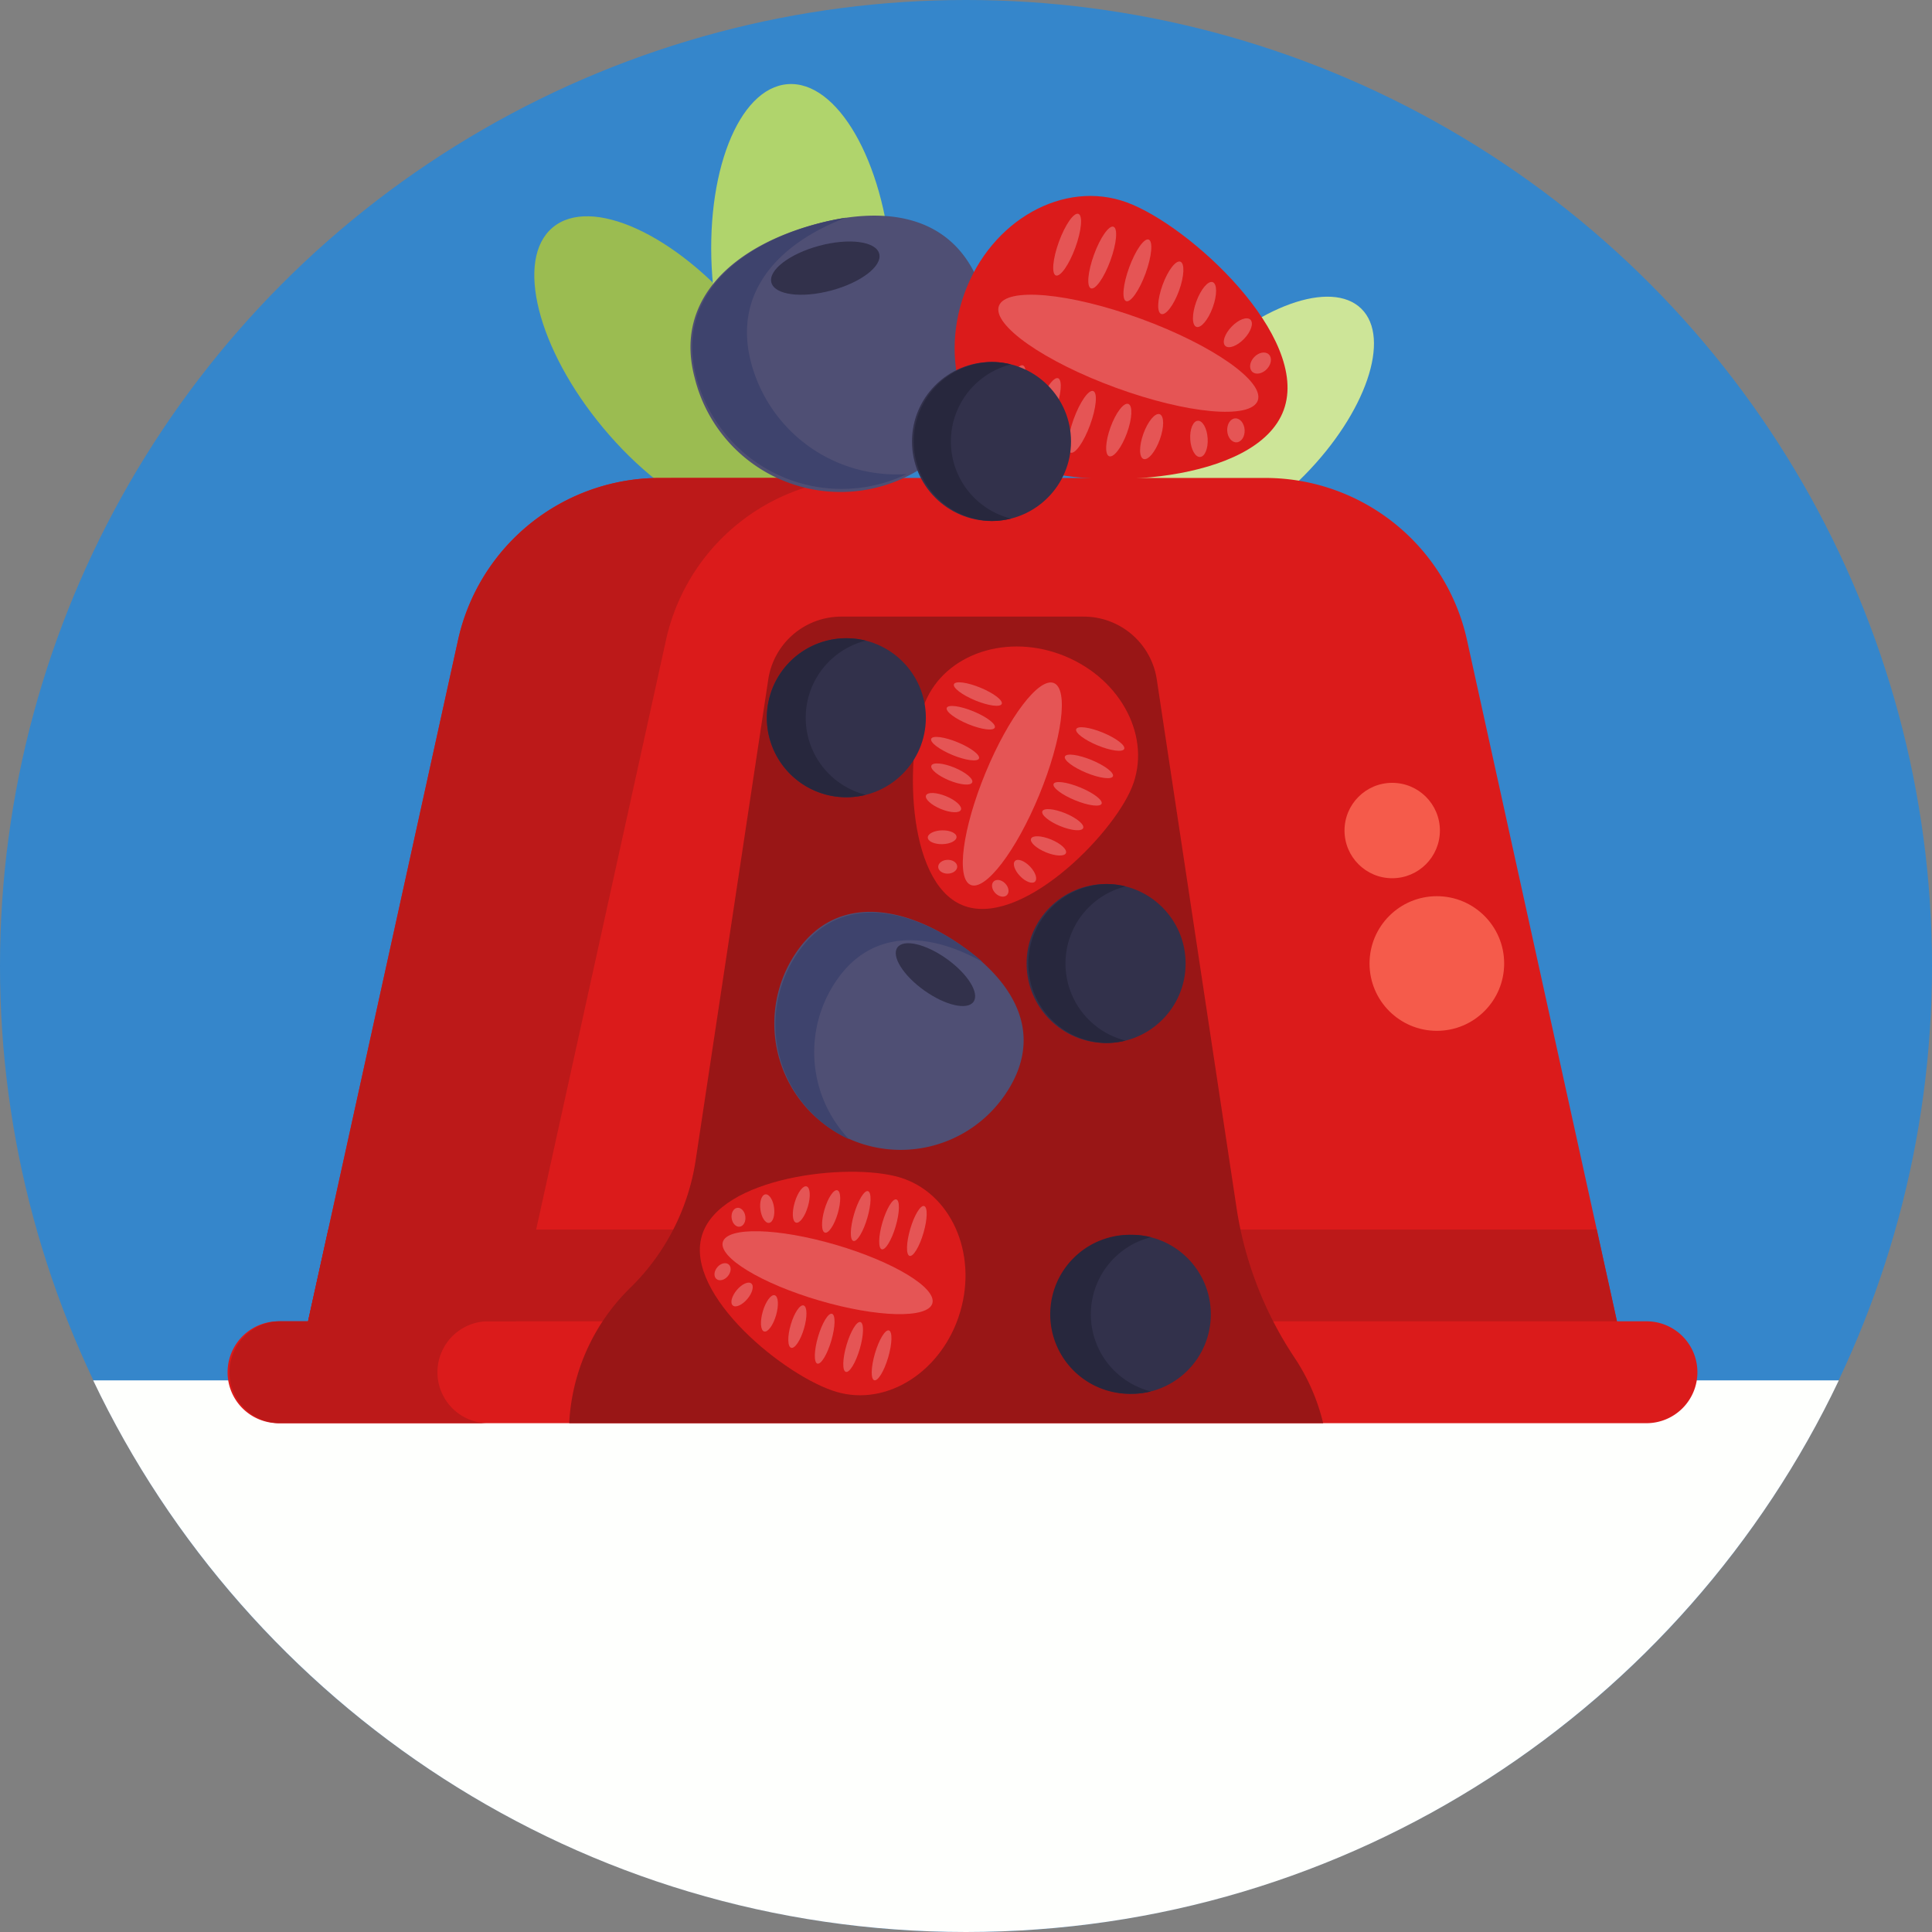 <svg xmlns="http://www.w3.org/2000/svg" viewBox="0 0 512 512"><rect x="0" y="0" width="512" height="512" fill="#808080" stroke="none"/><defs><style>.cls-1{fill:#3586cb;}.cls-2{fill:#fefffd;}.cls-3{fill:#9bbc51;}.cls-4{fill:#b0d46c;}.cls-5{fill:#cde598;}.cls-6{fill:#db1b1b;}.cls-7{fill:#bc1919;}.cls-8{fill:#991616;}.cls-9{fill:#f55b4b;}.cls-10{fill:#e55555;}.cls-11{fill:#32314b;}.cls-12{fill:#27273d;}.cls-13{fill:#4f4f74;}.cls-14{fill:#3e436d;}</style></defs><title>English Food</title><g id="BULINE"><circle class="cls-1" cx="256" cy="256" r="256"/></g><g id="Icons"><path class="cls-2" d="M487.31,365.81C446.21,452.25,358.08,512,256,512S65.79,452.25,24.69,365.81H487.31Z"/><ellipse class="cls-3" cx="178.18" cy="98.25" rx="23.79" ry="49.46" transform="translate(-21.56 137.02) rotate(-39.86)"/><ellipse class="cls-4" cx="212.49" cy="71.63" rx="23.79" ry="49.46" transform="translate(-4.8 16.24) rotate(-4.33)"/><ellipse class="cls-5" cx="331.29" cy="111.78" rx="42.03" ry="20.22" transform="translate(19.16 269.33) rotate(-45.43)"/><path class="cls-6" d="M449.83,363.66a13.5,13.5,0,0,1-13.5,13.5H73.81a13.5,13.5,0,0,1,0-27h7.82L87,325.84l34.38-156.18a54.74,54.74,0,0,1,53.51-43H335.26a54.76,54.76,0,0,1,53.52,43l34.38,156.18,5.35,24.32h7.82a13.49,13.49,0,0,1,13.5,13.5Z"/><path class="cls-7" d="M230,126.64a54.75,54.75,0,0,0-53.51,43L142.09,325.85l-5.35,24.31h-7.82a13.51,13.51,0,0,0,0,27H73.81a13.51,13.51,0,0,1,0-27h7.82L87,325.85l34.38-156.18a54.75,54.75,0,0,1,53.51-43Z"/><polygon class="cls-7" points="428.51 350.16 81.63 350.16 86.98 325.85 423.16 325.85 428.51 350.16"/><path class="cls-8" d="M350.65,377.16H150.85a53.89,53.89,0,0,1,16.36-36.05A59.84,59.84,0,0,0,184.43,307l19.16-126.89A19.57,19.57,0,0,1,223,163.41H287.2a19.58,19.58,0,0,1,19.36,16.66L327.8,320.78a98.1,98.1,0,0,0,15.44,39.28A54,54,0,0,1,350.65,377.16Z"/><circle class="cls-9" cx="380.78" cy="255.34" r="17.84"/><circle class="cls-9" cx="368.95" cy="220.1" r="12.64"/><path class="cls-6" d="M299.93,208.73c5.36-13-2.56-28.59-17.69-34.83s-31.74-.75-37.1,12.25-5.23,47.49,9.9,53.73S294.57,221.73,299.93,208.73Z"/><ellipse class="cls-10" cx="268.28" cy="207.77" rx="28.93" ry="7.7" transform="translate(-26.05 376.63) rotate(-67.6)"/><ellipse class="cls-10" cx="291.57" cy="195.86" rx="1.83" ry="6.88" transform="translate(-0.62 390.78) rotate(-67.6)"/><ellipse class="cls-10" cx="288.58" cy="203.11" rx="1.83" ry="6.88" transform="translate(-9.18 392.51) rotate(-67.6)"/><ellipse class="cls-10" cx="285.58" cy="210.37" rx="1.83" ry="6.88" transform="translate(-17.75 394.24) rotate(-67.6)"/><ellipse class="cls-10" cx="281.64" cy="217.24" rx="1.83" ry="5.85" transform="translate(-26.53 394.83) rotate(-67.6)"/><ellipse class="cls-10" cx="277.86" cy="224.17" rx="1.83" ry="5" transform="translate(-35.28 395.64) rotate(-67.6)"/><ellipse class="cls-10" cx="271.64" cy="230.92" rx="1.83" ry="3.81" transform="translate(-84.22 252.74) rotate(-43.88)"/><ellipse class="cls-10" cx="265.09" cy="235.43" rx="1.83" ry="2.52" transform="translate(-89.18 249.46) rotate(-43.88)"/><ellipse class="cls-10" cx="260.26" cy="182.95" rx="1.83" ry="6.88" transform="matrix(0.38, -0.92, 0.92, 0.38, -8.07, 353.85)"/><ellipse class="cls-10" cx="257.27" cy="190.21" rx="1.83" ry="6.88" transform="translate(-16.63 355.58) rotate(-67.6)"/><ellipse class="cls-10" cx="254.28" cy="197.47" rx="1.83" ry="6.88" transform="matrix(0.38, -0.92, 0.92, 0.38, -25.19, 357.3)"/><ellipse class="cls-10" cx="252.24" cy="205.12" rx="1.83" ry="5.85" transform="translate(-33.53 360.16) rotate(-67.6)"/><ellipse class="cls-10" cx="250.03" cy="212.7" rx="1.83" ry="5" transform="translate(-41.9 362.81) rotate(-67.6)"/><ellipse class="cls-10" cx="249.69" cy="221.87" rx="3.81" ry="1.83" transform="translate(-5.05 5.82) rotate(-1.32)"/><ellipse class="cls-10" cx="251.16" cy="229.69" rx="2.52" ry="1.83" transform="translate(-5.23 5.85) rotate(-1.32)"/><path class="cls-6" d="M221.71,368.87c13.49,3.95,28.16-5.58,32.77-21.28S251.87,316,238.37,312s-47.78-.18-52.38,15.52S208.22,364.91,221.71,368.87Z"/><ellipse class="cls-10" cx="219.32" cy="337.29" rx="7.7" ry="28.93" transform="translate(-166.03 452.91) rotate(-73.67)"/><ellipse class="cls-10" cx="233.63" cy="359.19" rx="6.88" ry="1.83" transform="translate(-176.76 482.39) rotate(-73.67)"/><ellipse class="cls-10" cx="226.1" cy="356.98" rx="6.88" ry="1.83" transform="translate(-180.06 473.57) rotate(-73.67)"/><ellipse class="cls-10" cx="218.56" cy="354.77" rx="6.88" ry="1.83" transform="translate(-183.36 464.76) rotate(-73.67)"/><ellipse class="cls-10" cx="211.32" cy="351.57" rx="5.85" ry="1.83" transform="translate(-185.49 455.51) rotate(-73.67)"/><ellipse class="cls-10" cx="204.03" cy="348.55" rx="5" ry="1.83" transform="matrix(0.28, -0.96, 0.96, 0.28, -187.83, 446.33)"/><ellipse class="cls-10" cx="196.65" cy="343.08" rx="3.81" ry="1.83" transform="translate(-192.5 272.83) rotate(-49.95)"/><ellipse class="cls-10" cx="191.48" cy="337.04" rx="2.52" ry="1.83" transform="translate(-189.72 266.72) rotate(-49.95)"/><ellipse class="cls-10" cx="243.15" cy="326.69" rx="6.88" ry="1.83" transform="matrix(0.28, -0.96, 0.96, 0.28, -138.73, 468.17)"/><ellipse class="cls-10" cx="235.62" cy="324.48" rx="6.88" ry="1.83" transform="translate(-142.03 459.35) rotate(-73.67)"/><ellipse class="cls-10" cx="228.09" cy="322.28" rx="6.88" ry="1.83" transform="translate(-145.32 450.54) rotate(-73.67)"/><ellipse class="cls-10" cx="220.26" cy="321.06" rx="5.85" ry="1.83" transform="translate(-149.78 442.15) rotate(-73.67)"/><ellipse class="cls-10" cx="212.49" cy="319.67" rx="5" ry="1.83" transform="matrix(0.28, -0.96, 0.96, 0.28, -154.03, 433.69)"/><ellipse class="cls-10" cx="203.33" cy="320.29" rx="1.83" ry="3.81" transform="translate(-39.51 28.82) rotate(-7.39)"/><ellipse class="cls-10" cx="195.71" cy="322.59" rx="1.83" ry="2.52" transform="translate(-39.87 27.85) rotate(-7.39)"/><circle class="cls-11" cx="224.29" cy="190.21" r="21.07"/><path class="cls-12" d="M229.44,210.64a20.82,20.82,0,0,1-5.15.64,21.07,21.07,0,0,1,0-42.14,20.82,20.82,0,0,1,5.15.64,21.07,21.07,0,0,0,0,40.86Z"/><circle class="cls-11" cx="299.81" cy="348.31" r="21.07"/><path class="cls-12" d="M305,368.74a20.82,20.82,0,0,1-5.15.63,21.07,21.07,0,1,1,0-42.13,20.82,20.82,0,0,1,5.15.64,21.07,21.07,0,0,0,0,40.86Z"/><circle class="cls-11" cx="293.13" cy="255.34" r="21.07"/><path class="cls-12" d="M298.28,275.77a20.76,20.76,0,0,1-5.15.64,21.07,21.07,0,0,1,0-42.13,20.76,20.76,0,0,1,5.15.63,21.07,21.07,0,0,0,0,40.86Z"/><path class="cls-13" d="M184.09,100.09A39.79,39.79,0,1,0,261,79.7c-5.64-21.25-23.32-26-44.56-20.38S178.45,78.85,184.09,100.09Z"/><path class="cls-14" d="M240.29,125.63A39.82,39.82,0,0,1,184.55,100c-5.63-21.25,11.13-35.15,32.37-40.78a71.89,71.89,0,0,1,7.28-1.54c-17.62,6.67-30.12,19.7-25.14,38.47A39.79,39.79,0,0,0,240.29,125.63Z"/><ellipse class="cls-11" cx="217.71" cy="71.63" rx="14.73" ry="6.11" transform="matrix(0.97, -0.26, 0.26, 0.97, -11.09, 58.18)"/><path class="cls-13" d="M211.43,251.79a33.48,33.48,0,1,0,54.5,38.91c10.74-15.05,4.34-29.07-10.71-39.81S222.17,236.74,211.43,251.79Z"/><path class="cls-14" d="M225,301.92a34.48,34.48,0,0,1-5.48-3.18A33.48,33.48,0,0,1,211.76,252c10.74-15.05,28.74-11.65,43.79-.9a58,58,0,0,1,4.91,3.89c-13.78-7.85-28.94-9-38.43,4.34A33.5,33.5,0,0,0,225,301.92Z"/><ellipse class="cls-11" cx="247.91" cy="258.31" rx="5.14" ry="12.39" transform="translate(-106.37 309.99) rotate(-54.48)"/><path class="cls-6" d="M298.6,53.63c-16.67-6.1-35.94,4.69-43,24.09s.67,40.07,17.34,46.16,60.17,4.17,67.26-15.23S315.27,59.72,298.6,53.63Z"/><ellipse class="cls-10" cx="299" cy="93.6" rx="9.72" ry="36.52" transform="translate(108.41 342.27) rotate(-69.91)"/><ellipse class="cls-10" cx="282.79" cy="64.83" rx="8.69" ry="2.31" transform="translate(124.78 308.15) rotate(-69.91)"/><ellipse class="cls-10" cx="292.09" cy="68.23" rx="8.69" ry="2.31" transform="translate(127.69 319.13) rotate(-69.91)"/><ellipse class="cls-10" cx="301.4" cy="71.64" rx="8.69" ry="2.31" transform="translate(130.61 330.1) rotate(-69.91)"/><ellipse class="cls-10" cx="310.26" cy="76.27" rx="7.38" ry="2.31" transform="translate(132.07 341.46) rotate(-69.91)"/><ellipse class="cls-10" cx="319.19" cy="80.68" rx="6.31" ry="2.31" transform="translate(133.8 352.75) rotate(-69.91)"/><ellipse class="cls-10" cx="328.03" cy="88.18" rx="4.81" ry="2.31" transform="translate(37.32 263.86) rotate(-46.19)"/><ellipse class="cls-10" cx="334.05" cy="96.21" rx="3.18" ry="2.31" transform="translate(33.37 270.68) rotate(-46.19)"/><ellipse class="cls-10" cx="268.1" cy="104.98" rx="8.69" ry="2.31" transform="translate(77.43 320.72) rotate(-69.91)"/><ellipse class="cls-10" cx="277.41" cy="108.38" rx="8.69" ry="2.31" transform="translate(80.35 331.7) rotate(-69.91)"/><ellipse class="cls-10" cx="286.72" cy="111.78" rx="8.69" ry="2.31" transform="translate(83.26 342.67) rotate(-69.91)"/><ellipse class="cls-10" cx="296.47" cy="113.96" rx="7.38" ry="2.31" transform="translate(87.62 353.26) rotate(-69.91)"/><ellipse class="cls-10" cx="306.15" cy="116.36" rx="6.31" ry="2.31" transform="matrix(0.34, -0.94, 0.94, 0.34, 91.72, 363.92)"/><ellipse class="cls-10" cx="317.73" cy="116.33" rx="2.31" ry="4.81" transform="translate(-6.74 20.38) rotate(-3.64)"/><ellipse class="cls-10" cx="327.52" cy="114.07" rx="2.31" ry="3.18" transform="translate(-6.57 21) rotate(-3.64)"/><circle class="cls-11" cx="262.76" cy="117" r="21.07"/><path class="cls-12" d="M267.91,137.43a20.76,20.76,0,0,1-5.15.63,21.07,21.07,0,0,1,0-42.13,20.76,20.76,0,0,1,5.15.64,21.07,21.07,0,0,0,0,40.86Z"/></g></svg>
